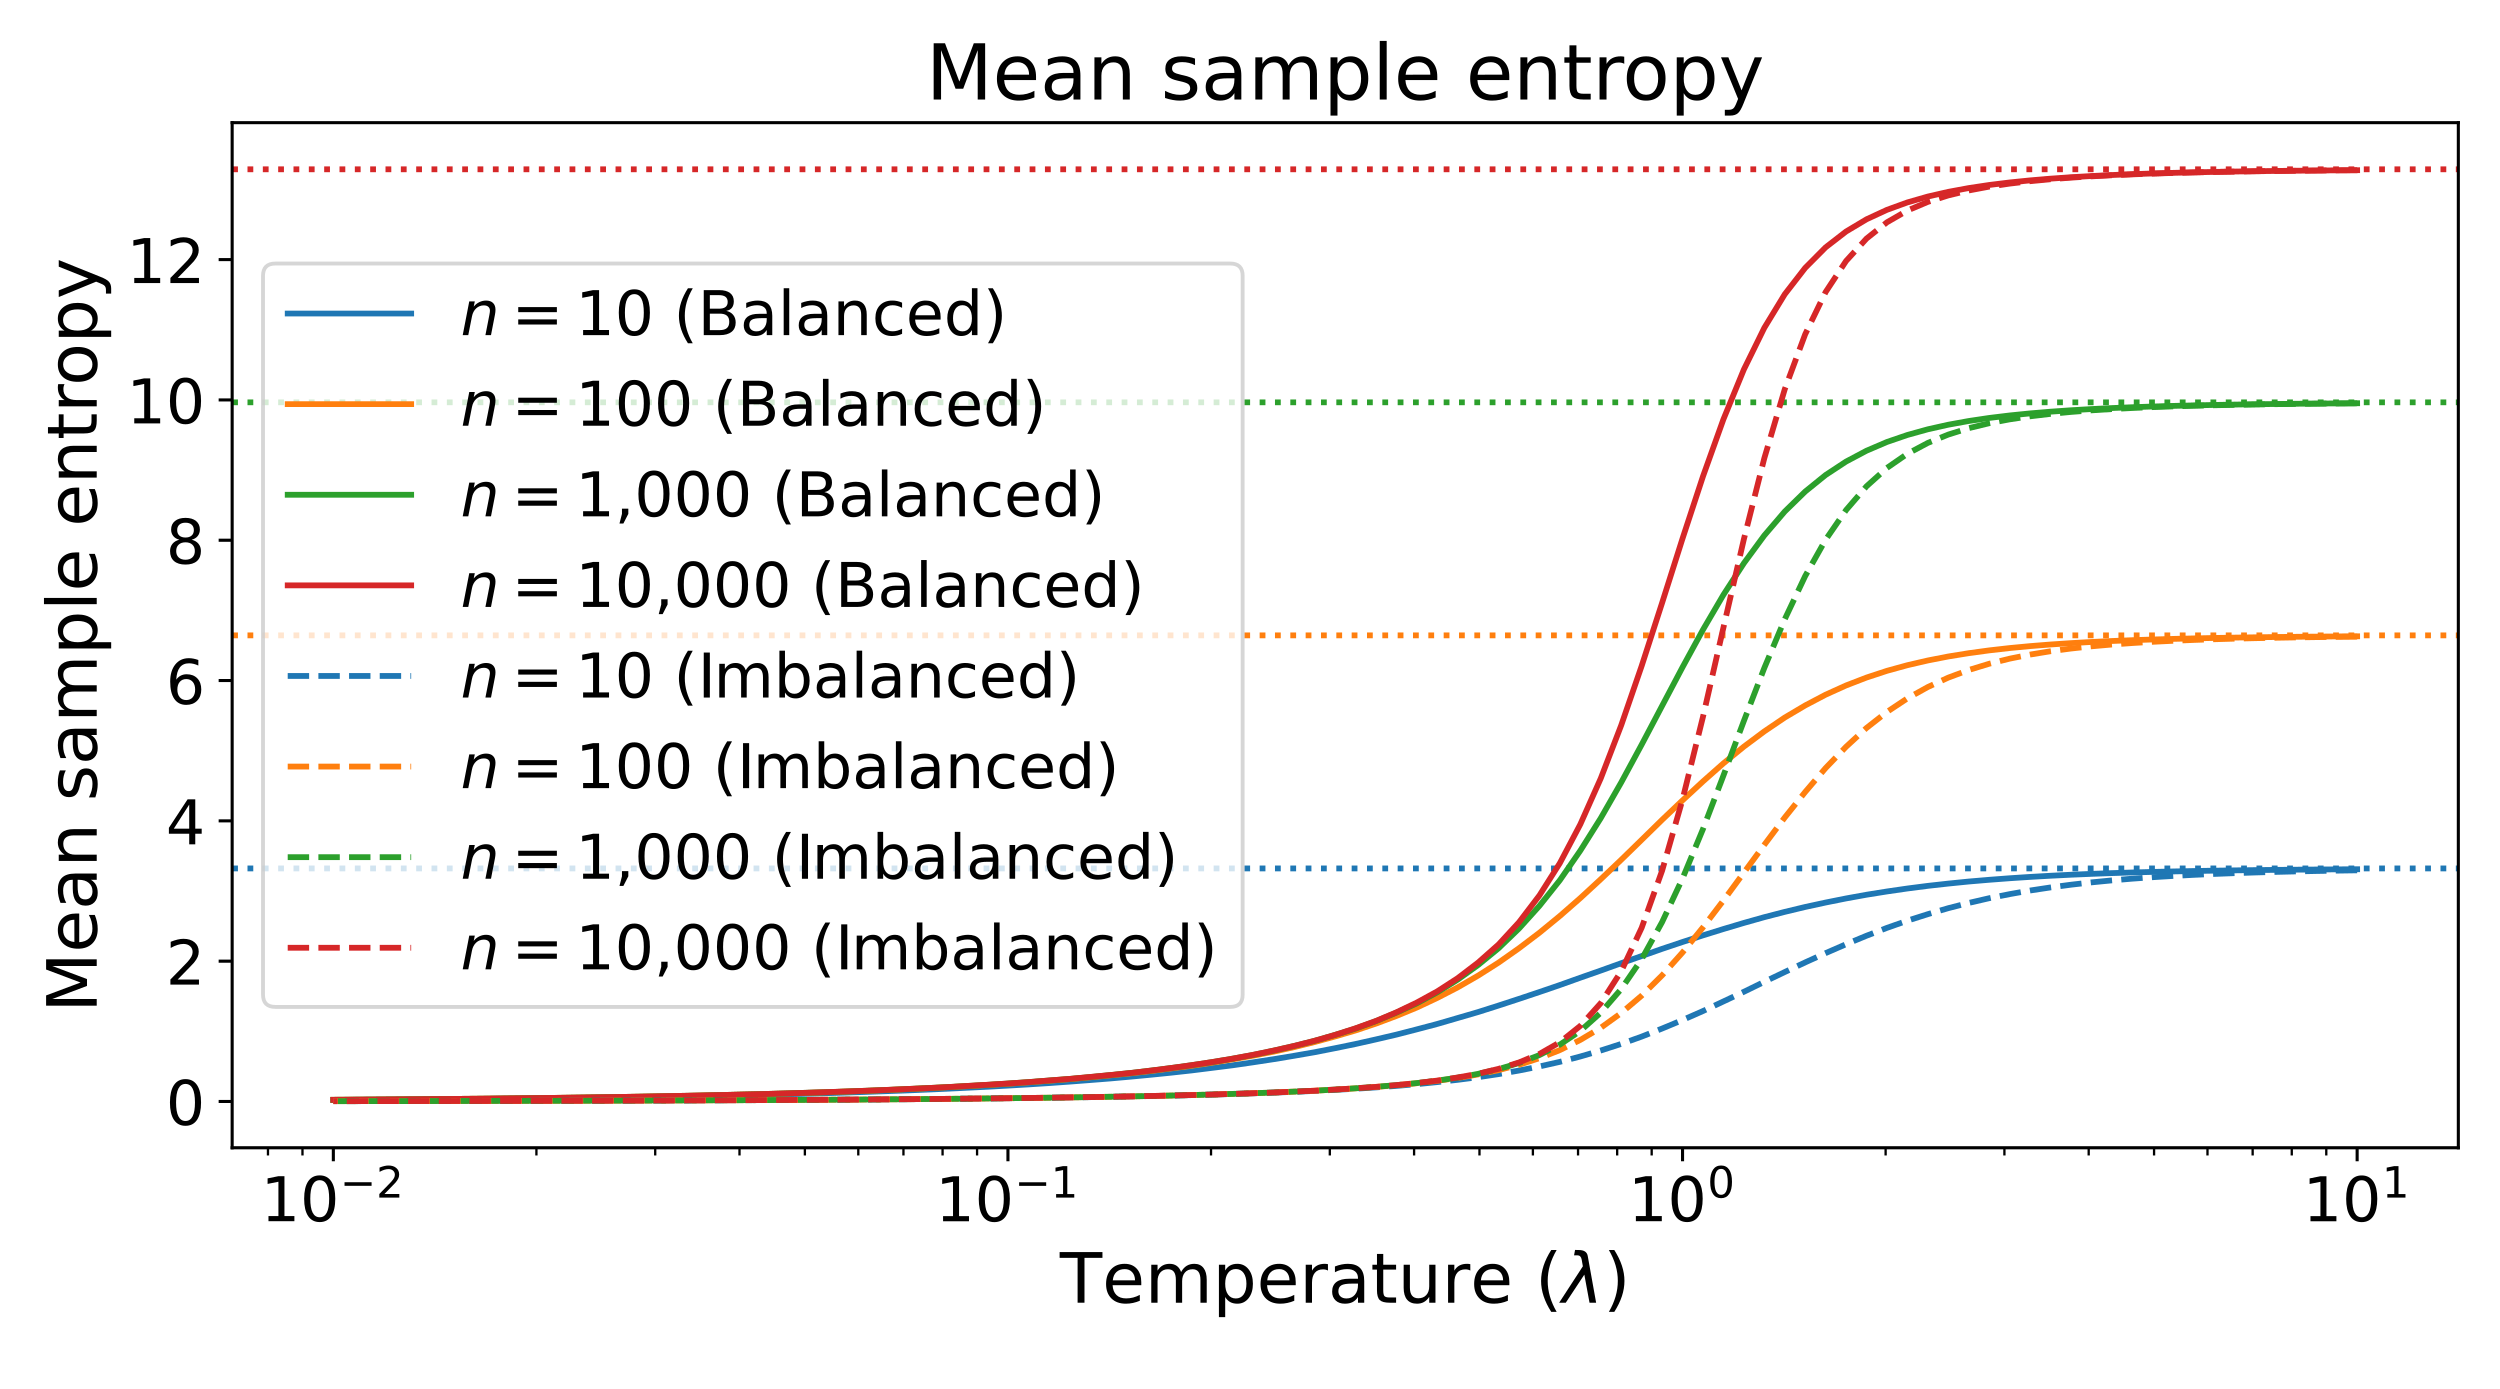 <?xml version="1.0" encoding="utf-8" standalone="no"?>
<!DOCTYPE svg PUBLIC "-//W3C//DTD SVG 1.1//EN"
  "http://www.w3.org/Graphics/SVG/1.1/DTD/svg11.dtd">
<!-- Created with matplotlib (https://matplotlib.org/) -->
<svg height="360pt" version="1.1" viewBox="0 0 648 360" width="648pt" xmlns="http://www.w3.org/2000/svg" xmlns:xlink="http://www.w3.org/1999/xlink">
 <defs>
  <style type="text/css">
*{stroke-linecap:butt;stroke-linejoin:round;}
  </style>
 </defs>
 <g id="figure_1">
  <g id="patch_1">
   <path d="M 0 360 
L 648 360 
L 648 0 
L 0 0 
z
" style="fill:#ffffff;"/>
  </g>
  <g id="axes_1">
   <g id="patch_2">
    <path d="M 60.175 297.5 
L 637.2 297.5 
L 637.2 31.8 
L 60.175 31.8 
z
" style="fill:#ffffff;"/>
   </g>
   <g id="matplotlib.axis_1">
    <g id="xtick_1">
     <g id="line2d_1">
      <defs>
       <path d="M 0 0 
L 0 3.5 
" id="m550503a28f" style="stroke:#000000;stroke-width:0.8;"/>
      </defs>
      <g>
       <use style="stroke:#000000;stroke-width:0.8;" x="86.403" xlink:href="#m550503a28f" y="297.5"/>
      </g>
     </g>
     <g id="text_1">
      <!-- $\mathdefault{10^{-2}}$ -->
      <defs>
       <path d="M 12.406 8.297 
L 28.516 8.297 
L 28.516 63.922 
L 10.984 60.406 
L 10.984 69.391 
L 28.422 72.906 
L 38.281 72.906 
L 38.281 8.297 
L 54.391 8.297 
L 54.391 0 
L 12.406 0 
z
" id="DejaVuSans-49"/>
       <path d="M 31.781 66.406 
Q 24.172 66.406 20.328 58.906 
Q 16.5 51.422 16.5 36.375 
Q 16.5 21.391 20.328 13.891 
Q 24.172 6.391 31.781 6.391 
Q 39.453 6.391 43.281 13.891 
Q 47.125 21.391 47.125 36.375 
Q 47.125 51.422 43.281 58.906 
Q 39.453 66.406 31.781 66.406 
z
M 31.781 74.219 
Q 44.047 74.219 50.516 64.516 
Q 56.984 54.828 56.984 36.375 
Q 56.984 17.969 50.516 8.266 
Q 44.047 -1.422 31.781 -1.422 
Q 19.531 -1.422 13.062 8.266 
Q 6.594 17.969 6.594 36.375 
Q 6.594 54.828 13.062 64.516 
Q 19.531 74.219 31.781 74.219 
z
" id="DejaVuSans-48"/>
       <path d="M 10.594 35.5 
L 73.188 35.5 
L 73.188 27.203 
L 10.594 27.203 
z
" id="DejaVuSans-8722"/>
       <path d="M 19.188 8.297 
L 53.609 8.297 
L 53.609 0 
L 7.328 0 
L 7.328 8.297 
Q 12.938 14.109 22.625 23.891 
Q 32.328 33.688 34.812 36.531 
Q 39.547 41.844 41.422 45.531 
Q 43.312 49.219 43.312 52.781 
Q 43.312 58.594 39.234 62.25 
Q 35.156 65.922 28.609 65.922 
Q 23.969 65.922 18.812 64.312 
Q 13.672 62.703 7.812 59.422 
L 7.812 69.391 
Q 13.766 71.781 18.938 73 
Q 24.125 74.219 28.422 74.219 
Q 39.75 74.219 46.484 68.547 
Q 53.219 62.891 53.219 53.422 
Q 53.219 48.922 51.531 44.891 
Q 49.859 40.875 45.406 35.406 
Q 44.188 33.984 37.641 27.219 
Q 31.109 20.453 19.188 8.297 
z
" id="DejaVuSans-50"/>
      </defs>
      <g transform="translate(67.603 316.658)scale(0.16 -0.16)">
       <use transform="translate(0 0.766)" xlink:href="#DejaVuSans-49"/>
       <use transform="translate(63.623 0.766)" xlink:href="#DejaVuSans-48"/>
       <use transform="translate(128.203 39.047)scale(0.7)" xlink:href="#DejaVuSans-8722"/>
       <use transform="translate(186.855 39.047)scale(0.7)" xlink:href="#DejaVuSans-50"/>
      </g>
     </g>
    </g>
    <g id="xtick_2">
     <g id="line2d_2">
      <g>
       <use style="stroke:#000000;stroke-width:0.8;" x="261.259" xlink:href="#m550503a28f" y="297.5"/>
      </g>
     </g>
     <g id="text_2">
      <!-- $\mathdefault{10^{-1}}$ -->
      <g transform="translate(242.459 316.658)scale(0.16 -0.16)">
       <use transform="translate(0 0.684)" xlink:href="#DejaVuSans-49"/>
       <use transform="translate(63.623 0.684)" xlink:href="#DejaVuSans-48"/>
       <use transform="translate(128.203 38.966)scale(0.7)" xlink:href="#DejaVuSans-8722"/>
       <use transform="translate(186.855 38.966)scale(0.7)" xlink:href="#DejaVuSans-49"/>
      </g>
     </g>
    </g>
    <g id="xtick_3">
     <g id="line2d_3">
      <g>
       <use style="stroke:#000000;stroke-width:0.8;" x="436.116" xlink:href="#m550503a28f" y="297.5"/>
      </g>
     </g>
     <g id="text_3">
      <!-- $\mathdefault{10^{0}}$ -->
      <g transform="translate(422.036 316.658)scale(0.16 -0.16)">
       <use transform="translate(0 0.766)" xlink:href="#DejaVuSans-49"/>
       <use transform="translate(63.623 0.766)" xlink:href="#DejaVuSans-48"/>
       <use transform="translate(128.203 39.047)scale(0.7)" xlink:href="#DejaVuSans-48"/>
      </g>
     </g>
    </g>
    <g id="xtick_4">
     <g id="line2d_4">
      <g>
       <use style="stroke:#000000;stroke-width:0.8;" x="610.972" xlink:href="#m550503a28f" y="297.5"/>
      </g>
     </g>
     <g id="text_4">
      <!-- $\mathdefault{10^{1}}$ -->
      <g transform="translate(596.892 316.658)scale(0.16 -0.16)">
       <use transform="translate(0 0.684)" xlink:href="#DejaVuSans-49"/>
       <use transform="translate(63.623 0.684)" xlink:href="#DejaVuSans-48"/>
       <use transform="translate(128.203 38.966)scale(0.7)" xlink:href="#DejaVuSans-49"/>
      </g>
     </g>
    </g>
    <g id="xtick_5">
     <g id="line2d_5">
      <defs>
       <path d="M 0 0 
L 0 2 
" id="m55772f4a61" style="stroke:#000000;stroke-width:0.6;"/>
      </defs>
      <g>
       <use style="stroke:#000000;stroke-width:0.6;" x="69.458" xlink:href="#m55772f4a61" y="297.5"/>
      </g>
     </g>
    </g>
    <g id="xtick_6">
     <g id="line2d_6">
      <g>
       <use style="stroke:#000000;stroke-width:0.6;" x="78.402" xlink:href="#m55772f4a61" y="297.5"/>
      </g>
     </g>
    </g>
    <g id="xtick_7">
     <g id="line2d_7">
      <g>
       <use style="stroke:#000000;stroke-width:0.6;" x="139.04" xlink:href="#m55772f4a61" y="297.5"/>
      </g>
     </g>
    </g>
    <g id="xtick_8">
     <g id="line2d_8">
      <g>
       <use style="stroke:#000000;stroke-width:0.6;" x="169.831" xlink:href="#m55772f4a61" y="297.5"/>
      </g>
     </g>
    </g>
    <g id="xtick_9">
     <g id="line2d_9">
      <g>
       <use style="stroke:#000000;stroke-width:0.6;" x="191.677" xlink:href="#m55772f4a61" y="297.5"/>
      </g>
     </g>
    </g>
    <g id="xtick_10">
     <g id="line2d_10">
      <g>
       <use style="stroke:#000000;stroke-width:0.6;" x="208.623" xlink:href="#m55772f4a61" y="297.5"/>
      </g>
     </g>
    </g>
    <g id="xtick_11">
     <g id="line2d_11">
      <g>
       <use style="stroke:#000000;stroke-width:0.6;" x="222.468" xlink:href="#m55772f4a61" y="297.5"/>
      </g>
     </g>
    </g>
    <g id="xtick_12">
     <g id="line2d_12">
      <g>
       <use style="stroke:#000000;stroke-width:0.6;" x="234.174" xlink:href="#m55772f4a61" y="297.5"/>
      </g>
     </g>
    </g>
    <g id="xtick_13">
     <g id="line2d_13">
      <g>
       <use style="stroke:#000000;stroke-width:0.6;" x="244.314" xlink:href="#m55772f4a61" y="297.5"/>
      </g>
     </g>
    </g>
    <g id="xtick_14">
     <g id="line2d_14">
      <g>
       <use style="stroke:#000000;stroke-width:0.6;" x="253.258" xlink:href="#m55772f4a61" y="297.5"/>
      </g>
     </g>
    </g>
    <g id="xtick_15">
     <g id="line2d_15">
      <g>
       <use style="stroke:#000000;stroke-width:0.6;" x="313.896" xlink:href="#m55772f4a61" y="297.5"/>
      </g>
     </g>
    </g>
    <g id="xtick_16">
     <g id="line2d_16">
      <g>
       <use style="stroke:#000000;stroke-width:0.6;" x="344.687" xlink:href="#m55772f4a61" y="297.5"/>
      </g>
     </g>
    </g>
    <g id="xtick_17">
     <g id="line2d_17">
      <g>
       <use style="stroke:#000000;stroke-width:0.6;" x="366.533" xlink:href="#m55772f4a61" y="297.5"/>
      </g>
     </g>
    </g>
    <g id="xtick_18">
     <g id="line2d_18">
      <g>
       <use style="stroke:#000000;stroke-width:0.6;" x="383.479" xlink:href="#m55772f4a61" y="297.5"/>
      </g>
     </g>
    </g>
    <g id="xtick_19">
     <g id="line2d_19">
      <g>
       <use style="stroke:#000000;stroke-width:0.6;" x="397.324" xlink:href="#m55772f4a61" y="297.5"/>
      </g>
     </g>
    </g>
    <g id="xtick_20">
     <g id="line2d_20">
      <g>
       <use style="stroke:#000000;stroke-width:0.6;" x="409.03" xlink:href="#m55772f4a61" y="297.5"/>
      </g>
     </g>
    </g>
    <g id="xtick_21">
     <g id="line2d_21">
      <g>
       <use style="stroke:#000000;stroke-width:0.6;" x="419.17" xlink:href="#m55772f4a61" y="297.5"/>
      </g>
     </g>
    </g>
    <g id="xtick_22">
     <g id="line2d_22">
      <g>
       <use style="stroke:#000000;stroke-width:0.6;" x="428.115" xlink:href="#m55772f4a61" y="297.5"/>
      </g>
     </g>
    </g>
    <g id="xtick_23">
     <g id="line2d_23">
      <g>
       <use style="stroke:#000000;stroke-width:0.6;" x="488.752" xlink:href="#m55772f4a61" y="297.5"/>
      </g>
     </g>
    </g>
    <g id="xtick_24">
     <g id="line2d_24">
      <g>
       <use style="stroke:#000000;stroke-width:0.6;" x="519.543" xlink:href="#m55772f4a61" y="297.5"/>
      </g>
     </g>
    </g>
    <g id="xtick_25">
     <g id="line2d_25">
      <g>
       <use style="stroke:#000000;stroke-width:0.6;" x="541.389" xlink:href="#m55772f4a61" y="297.5"/>
      </g>
     </g>
    </g>
    <g id="xtick_26">
     <g id="line2d_26">
      <g>
       <use style="stroke:#000000;stroke-width:0.6;" x="558.335" xlink:href="#m55772f4a61" y="297.5"/>
      </g>
     </g>
    </g>
    <g id="xtick_27">
     <g id="line2d_27">
      <g>
       <use style="stroke:#000000;stroke-width:0.6;" x="572.18" xlink:href="#m55772f4a61" y="297.5"/>
      </g>
     </g>
    </g>
    <g id="xtick_28">
     <g id="line2d_28">
      <g>
       <use style="stroke:#000000;stroke-width:0.6;" x="583.886" xlink:href="#m55772f4a61" y="297.5"/>
      </g>
     </g>
    </g>
    <g id="xtick_29">
     <g id="line2d_29">
      <g>
       <use style="stroke:#000000;stroke-width:0.6;" x="594.026" xlink:href="#m55772f4a61" y="297.5"/>
      </g>
     </g>
    </g>
    <g id="xtick_30">
     <g id="line2d_30">
      <g>
       <use style="stroke:#000000;stroke-width:0.6;" x="602.971" xlink:href="#m55772f4a61" y="297.5"/>
      </g>
     </g>
    </g>
    <g id="text_5">
     <!-- Temperature ($\lambda$) -->
     <defs>
      <path d="M -0.297 72.906 
L 61.375 72.906 
L 61.375 64.594 
L 35.5 64.594 
L 35.5 0 
L 25.594 0 
L 25.594 64.594 
L -0.297 64.594 
z
" id="DejaVuSans-84"/>
      <path d="M 56.203 29.594 
L 56.203 25.203 
L 14.891 25.203 
Q 15.484 15.922 20.484 11.062 
Q 25.484 6.203 34.422 6.203 
Q 39.594 6.203 44.453 7.469 
Q 49.312 8.734 54.109 11.281 
L 54.109 2.781 
Q 49.266 0.734 44.188 -0.344 
Q 39.109 -1.422 33.891 -1.422 
Q 20.797 -1.422 13.156 6.188 
Q 5.516 13.812 5.516 26.812 
Q 5.516 40.234 12.766 48.109 
Q 20.016 56 32.328 56 
Q 43.359 56 49.781 48.891 
Q 56.203 41.797 56.203 29.594 
z
M 47.219 32.234 
Q 47.125 39.594 43.094 43.984 
Q 39.062 48.391 32.422 48.391 
Q 24.906 48.391 20.391 44.141 
Q 15.875 39.891 15.188 32.172 
z
" id="DejaVuSans-101"/>
      <path d="M 52 44.188 
Q 55.375 50.25 60.062 53.125 
Q 64.75 56 71.094 56 
Q 79.641 56 84.281 50.016 
Q 88.922 44.047 88.922 33.016 
L 88.922 0 
L 79.891 0 
L 79.891 32.719 
Q 79.891 40.578 77.094 44.375 
Q 74.312 48.188 68.609 48.188 
Q 61.625 48.188 57.562 43.547 
Q 53.516 38.922 53.516 30.906 
L 53.516 0 
L 44.484 0 
L 44.484 32.719 
Q 44.484 40.625 41.703 44.406 
Q 38.922 48.188 33.109 48.188 
Q 26.219 48.188 22.156 43.531 
Q 18.109 38.875 18.109 30.906 
L 18.109 0 
L 9.078 0 
L 9.078 54.688 
L 18.109 54.688 
L 18.109 46.188 
Q 21.188 51.219 25.484 53.609 
Q 29.781 56 35.688 56 
Q 41.656 56 45.828 52.969 
Q 50 49.953 52 44.188 
z
" id="DejaVuSans-109"/>
      <path d="M 18.109 8.203 
L 18.109 -20.797 
L 9.078 -20.797 
L 9.078 54.688 
L 18.109 54.688 
L 18.109 46.391 
Q 20.953 51.266 25.266 53.625 
Q 29.594 56 35.594 56 
Q 45.562 56 51.781 48.094 
Q 58.016 40.188 58.016 27.297 
Q 58.016 14.406 51.781 6.484 
Q 45.562 -1.422 35.594 -1.422 
Q 29.594 -1.422 25.266 0.953 
Q 20.953 3.328 18.109 8.203 
z
M 48.688 27.297 
Q 48.688 37.203 44.609 42.844 
Q 40.531 48.484 33.406 48.484 
Q 26.266 48.484 22.188 42.844 
Q 18.109 37.203 18.109 27.297 
Q 18.109 17.391 22.188 11.75 
Q 26.266 6.109 33.406 6.109 
Q 40.531 6.109 44.609 11.75 
Q 48.688 17.391 48.688 27.297 
z
" id="DejaVuSans-112"/>
      <path d="M 41.109 46.297 
Q 39.594 47.172 37.812 47.578 
Q 36.031 48 33.891 48 
Q 26.266 48 22.188 43.047 
Q 18.109 38.094 18.109 28.812 
L 18.109 0 
L 9.078 0 
L 9.078 54.688 
L 18.109 54.688 
L 18.109 46.188 
Q 20.953 51.172 25.484 53.578 
Q 30.031 56 36.531 56 
Q 37.453 56 38.578 55.875 
Q 39.703 55.766 41.062 55.516 
z
" id="DejaVuSans-114"/>
      <path d="M 34.281 27.484 
Q 23.391 27.484 19.188 25 
Q 14.984 22.516 14.984 16.5 
Q 14.984 11.719 18.141 8.906 
Q 21.297 6.109 26.703 6.109 
Q 34.188 6.109 38.703 11.406 
Q 43.219 16.703 43.219 25.484 
L 43.219 27.484 
z
M 52.203 31.203 
L 52.203 0 
L 43.219 0 
L 43.219 8.297 
Q 40.141 3.328 35.547 0.953 
Q 30.953 -1.422 24.312 -1.422 
Q 15.922 -1.422 10.953 3.297 
Q 6 8.016 6 15.922 
Q 6 25.141 12.172 29.828 
Q 18.359 34.516 30.609 34.516 
L 43.219 34.516 
L 43.219 35.406 
Q 43.219 41.609 39.141 45 
Q 35.062 48.391 27.688 48.391 
Q 23 48.391 18.547 47.266 
Q 14.109 46.141 10.016 43.891 
L 10.016 52.203 
Q 14.938 54.109 19.578 55.047 
Q 24.219 56 28.609 56 
Q 40.484 56 46.344 49.844 
Q 52.203 43.703 52.203 31.203 
z
" id="DejaVuSans-97"/>
      <path d="M 18.312 70.219 
L 18.312 54.688 
L 36.812 54.688 
L 36.812 47.703 
L 18.312 47.703 
L 18.312 18.016 
Q 18.312 11.328 20.141 9.422 
Q 21.969 7.516 27.594 7.516 
L 36.812 7.516 
L 36.812 0 
L 27.594 0 
Q 17.188 0 13.234 3.875 
Q 9.281 7.766 9.281 18.016 
L 9.281 47.703 
L 2.688 47.703 
L 2.688 54.688 
L 9.281 54.688 
L 9.281 70.219 
z
" id="DejaVuSans-116"/>
      <path d="M 8.5 21.578 
L 8.5 54.688 
L 17.484 54.688 
L 17.484 21.922 
Q 17.484 14.156 20.5 10.266 
Q 23.531 6.391 29.594 6.391 
Q 36.859 6.391 41.078 11.031 
Q 45.312 15.672 45.312 23.688 
L 45.312 54.688 
L 54.297 54.688 
L 54.297 0 
L 45.312 0 
L 45.312 8.406 
Q 42.047 3.422 37.719 1 
Q 33.406 -1.422 27.688 -1.422 
Q 18.266 -1.422 13.375 4.438 
Q 8.5 10.297 8.5 21.578 
z
M 31.109 56 
z
" id="DejaVuSans-117"/>
      <path id="DejaVuSans-32"/>
      <path d="M 31 75.875 
Q 24.469 64.656 21.281 53.656 
Q 18.109 42.672 18.109 31.391 
Q 18.109 20.125 21.312 9.062 
Q 24.516 -2 31 -13.188 
L 23.188 -13.188 
Q 15.875 -1.703 12.234 9.375 
Q 8.594 20.453 8.594 31.391 
Q 8.594 42.281 12.203 53.312 
Q 15.828 64.359 23.188 75.875 
z
" id="DejaVuSans-40"/>
      <path d="M 36.719 67.438 
L 48.828 0 
L 39.312 0 
L 31.844 40.438 
L 5.125 0 
L -4.391 0 
L 29.734 52.438 
L 28.031 62.109 
Q 26.953 68.266 21.734 68.266 
L 17.047 68.266 
L 18.5 75.984 
L 24.219 75.875 
Q 35.203 75.734 36.719 67.438 
z
" id="DejaVuSans-Oblique-955"/>
      <path d="M 8.016 75.875 
L 15.828 75.875 
Q 23.141 64.359 26.781 53.312 
Q 30.422 42.281 30.422 31.391 
Q 30.422 20.453 26.781 9.375 
Q 23.141 -1.703 15.828 -13.188 
L 8.016 -13.188 
Q 14.5 -2 17.703 9.062 
Q 20.906 20.125 20.906 31.391 
Q 20.906 42.672 17.703 53.656 
Q 14.5 64.656 8.016 75.875 
z
" id="DejaVuSans-41"/>
     </defs>
     <g transform="translate(274.707 337.665)scale(0.18 -0.18)">
      <use transform="translate(0 0.016)" xlink:href="#DejaVuSans-84"/>
      <use transform="translate(61.084 0.016)" xlink:href="#DejaVuSans-101"/>
      <use transform="translate(122.607 0.016)" xlink:href="#DejaVuSans-109"/>
      <use transform="translate(220.02 0.016)" xlink:href="#DejaVuSans-112"/>
      <use transform="translate(283.496 0.016)" xlink:href="#DejaVuSans-101"/>
      <use transform="translate(345.02 0.016)" xlink:href="#DejaVuSans-114"/>
      <use transform="translate(386.133 0.016)" xlink:href="#DejaVuSans-97"/>
      <use transform="translate(447.412 0.016)" xlink:href="#DejaVuSans-116"/>
      <use transform="translate(486.621 0.016)" xlink:href="#DejaVuSans-117"/>
      <use transform="translate(550 0.016)" xlink:href="#DejaVuSans-114"/>
      <use transform="translate(591.113 0.016)" xlink:href="#DejaVuSans-101"/>
      <use transform="translate(652.637 0.016)" xlink:href="#DejaVuSans-32"/>
      <use transform="translate(684.424 0.016)" xlink:href="#DejaVuSans-40"/>
      <use transform="translate(723.438 0.016)" xlink:href="#DejaVuSans-Oblique-955"/>
      <use transform="translate(782.617 0.016)" xlink:href="#DejaVuSans-41"/>
     </g>
    </g>
   </g>
   <g id="matplotlib.axis_2">
    <g id="ytick_1">
     <g id="line2d_31">
      <defs>
       <path d="M 0 0 
L -3.5 0 
" id="m19859554d1" style="stroke:#000000;stroke-width:0.8;"/>
      </defs>
      <g>
       <use style="stroke:#000000;stroke-width:0.8;" x="60.175" xlink:href="#m19859554d1" y="285.504"/>
      </g>
     </g>
     <g id="text_6">
      <!-- 0 -->
      <g transform="translate(42.995 291.582)scale(0.16 -0.16)">
       <use xlink:href="#DejaVuSans-48"/>
      </g>
     </g>
    </g>
    <g id="ytick_2">
     <g id="line2d_32">
      <g>
       <use style="stroke:#000000;stroke-width:0.8;" x="60.175" xlink:href="#m19859554d1" y="249.135"/>
      </g>
     </g>
     <g id="text_7">
      <!-- 2 -->
      <g transform="translate(42.995 255.214)scale(0.16 -0.16)">
       <use xlink:href="#DejaVuSans-50"/>
      </g>
     </g>
    </g>
    <g id="ytick_3">
     <g id="line2d_33">
      <g>
       <use style="stroke:#000000;stroke-width:0.8;" x="60.175" xlink:href="#m19859554d1" y="212.767"/>
      </g>
     </g>
     <g id="text_8">
      <!-- 4 -->
      <defs>
       <path d="M 37.797 64.312 
L 12.891 25.391 
L 37.797 25.391 
z
M 35.203 72.906 
L 47.609 72.906 
L 47.609 25.391 
L 58.016 25.391 
L 58.016 17.188 
L 47.609 17.188 
L 47.609 0 
L 37.797 0 
L 37.797 17.188 
L 4.891 17.188 
L 4.891 26.703 
z
" id="DejaVuSans-52"/>
      </defs>
      <g transform="translate(42.995 218.846)scale(0.16 -0.16)">
       <use xlink:href="#DejaVuSans-52"/>
      </g>
     </g>
    </g>
    <g id="ytick_4">
     <g id="line2d_34">
      <g>
       <use style="stroke:#000000;stroke-width:0.8;" x="60.175" xlink:href="#m19859554d1" y="176.398"/>
      </g>
     </g>
     <g id="text_9">
      <!-- 6 -->
      <defs>
       <path d="M 33.016 40.375 
Q 26.375 40.375 22.484 35.828 
Q 18.609 31.297 18.609 23.391 
Q 18.609 15.531 22.484 10.953 
Q 26.375 6.391 33.016 6.391 
Q 39.656 6.391 43.531 10.953 
Q 47.406 15.531 47.406 23.391 
Q 47.406 31.297 43.531 35.828 
Q 39.656 40.375 33.016 40.375 
z
M 52.594 71.297 
L 52.594 62.312 
Q 48.875 64.062 45.094 64.984 
Q 41.312 65.922 37.594 65.922 
Q 27.828 65.922 22.672 59.328 
Q 17.531 52.734 16.797 39.406 
Q 19.672 43.656 24.016 45.922 
Q 28.375 48.188 33.594 48.188 
Q 44.578 48.188 50.953 41.516 
Q 57.328 34.859 57.328 23.391 
Q 57.328 12.156 50.688 5.359 
Q 44.047 -1.422 33.016 -1.422 
Q 20.359 -1.422 13.672 8.266 
Q 6.984 17.969 6.984 36.375 
Q 6.984 53.656 15.188 63.938 
Q 23.391 74.219 37.203 74.219 
Q 40.922 74.219 44.703 73.484 
Q 48.484 72.75 52.594 71.297 
z
" id="DejaVuSans-54"/>
      </defs>
      <g transform="translate(42.995 182.477)scale(0.16 -0.16)">
       <use xlink:href="#DejaVuSans-54"/>
      </g>
     </g>
    </g>
    <g id="ytick_5">
     <g id="line2d_35">
      <g>
       <use style="stroke:#000000;stroke-width:0.8;" x="60.175" xlink:href="#m19859554d1" y="140.03"/>
      </g>
     </g>
     <g id="text_10">
      <!-- 8 -->
      <defs>
       <path d="M 31.781 34.625 
Q 24.75 34.625 20.719 30.859 
Q 16.703 27.094 16.703 20.516 
Q 16.703 13.922 20.719 10.156 
Q 24.75 6.391 31.781 6.391 
Q 38.812 6.391 42.859 10.172 
Q 46.922 13.969 46.922 20.516 
Q 46.922 27.094 42.891 30.859 
Q 38.875 34.625 31.781 34.625 
z
M 21.922 38.812 
Q 15.578 40.375 12.031 44.719 
Q 8.5 49.078 8.5 55.328 
Q 8.5 64.062 14.719 69.141 
Q 20.953 74.219 31.781 74.219 
Q 42.672 74.219 48.875 69.141 
Q 55.078 64.062 55.078 55.328 
Q 55.078 49.078 51.531 44.719 
Q 48 40.375 41.703 38.812 
Q 48.828 37.156 52.797 32.312 
Q 56.781 27.484 56.781 20.516 
Q 56.781 9.906 50.312 4.234 
Q 43.844 -1.422 31.781 -1.422 
Q 19.734 -1.422 13.25 4.234 
Q 6.781 9.906 6.781 20.516 
Q 6.781 27.484 10.781 32.312 
Q 14.797 37.156 21.922 38.812 
z
M 18.312 54.391 
Q 18.312 48.734 21.844 45.562 
Q 25.391 42.391 31.781 42.391 
Q 38.141 42.391 41.719 45.562 
Q 45.312 48.734 45.312 54.391 
Q 45.312 60.062 41.719 63.234 
Q 38.141 66.406 31.781 66.406 
Q 25.391 66.406 21.844 63.234 
Q 18.312 60.062 18.312 54.391 
z
" id="DejaVuSans-56"/>
      </defs>
      <g transform="translate(42.995 146.109)scale(0.16 -0.16)">
       <use xlink:href="#DejaVuSans-56"/>
      </g>
     </g>
    </g>
    <g id="ytick_6">
     <g id="line2d_36">
      <g>
       <use style="stroke:#000000;stroke-width:0.8;" x="60.175" xlink:href="#m19859554d1" y="103.662"/>
      </g>
     </g>
     <g id="text_11">
      <!-- 10 -->
      <g transform="translate(32.815 109.74)scale(0.16 -0.16)">
       <use xlink:href="#DejaVuSans-49"/>
       <use x="63.623" xlink:href="#DejaVuSans-48"/>
      </g>
     </g>
    </g>
    <g id="ytick_7">
     <g id="line2d_37">
      <g>
       <use style="stroke:#000000;stroke-width:0.8;" x="60.175" xlink:href="#m19859554d1" y="67.293"/>
      </g>
     </g>
     <g id="text_12">
      <!-- 12 -->
      <g transform="translate(32.815 73.372)scale(0.16 -0.16)">
       <use xlink:href="#DejaVuSans-49"/>
       <use x="63.623" xlink:href="#DejaVuSans-50"/>
      </g>
     </g>
    </g>
    <g id="text_13">
     <!-- Mean sample entropy -->
     <defs>
      <path d="M 9.812 72.906 
L 24.516 72.906 
L 43.109 23.297 
L 61.812 72.906 
L 76.516 72.906 
L 76.516 0 
L 66.891 0 
L 66.891 64.016 
L 48.094 14.016 
L 38.188 14.016 
L 19.391 64.016 
L 19.391 0 
L 9.812 0 
z
" id="DejaVuSans-77"/>
      <path d="M 54.891 33.016 
L 54.891 0 
L 45.906 0 
L 45.906 32.719 
Q 45.906 40.484 42.875 44.328 
Q 39.844 48.188 33.797 48.188 
Q 26.516 48.188 22.312 43.547 
Q 18.109 38.922 18.109 30.906 
L 18.109 0 
L 9.078 0 
L 9.078 54.688 
L 18.109 54.688 
L 18.109 46.188 
Q 21.344 51.125 25.703 53.562 
Q 30.078 56 35.797 56 
Q 45.219 56 50.047 50.172 
Q 54.891 44.344 54.891 33.016 
z
" id="DejaVuSans-110"/>
      <path d="M 44.281 53.078 
L 44.281 44.578 
Q 40.484 46.531 36.375 47.5 
Q 32.281 48.484 27.875 48.484 
Q 21.188 48.484 17.844 46.438 
Q 14.5 44.391 14.5 40.281 
Q 14.5 37.156 16.891 35.375 
Q 19.281 33.594 26.516 31.984 
L 29.594 31.297 
Q 39.156 29.25 43.188 25.516 
Q 47.219 21.781 47.219 15.094 
Q 47.219 7.469 41.188 3.016 
Q 35.156 -1.422 24.609 -1.422 
Q 20.219 -1.422 15.453 -0.562 
Q 10.688 0.297 5.422 2 
L 5.422 11.281 
Q 10.406 8.688 15.234 7.391 
Q 20.062 6.109 24.812 6.109 
Q 31.156 6.109 34.562 8.281 
Q 37.984 10.453 37.984 14.406 
Q 37.984 18.062 35.516 20.016 
Q 33.062 21.969 24.703 23.781 
L 21.578 24.516 
Q 13.234 26.266 9.516 29.906 
Q 5.812 33.547 5.812 39.891 
Q 5.812 47.609 11.281 51.797 
Q 16.75 56 26.812 56 
Q 31.781 56 36.172 55.266 
Q 40.578 54.547 44.281 53.078 
z
" id="DejaVuSans-115"/>
      <path d="M 9.422 75.984 
L 18.406 75.984 
L 18.406 0 
L 9.422 0 
z
" id="DejaVuSans-108"/>
      <path d="M 30.609 48.391 
Q 23.391 48.391 19.188 42.75 
Q 14.984 37.109 14.984 27.297 
Q 14.984 17.484 19.156 11.844 
Q 23.344 6.203 30.609 6.203 
Q 37.797 6.203 41.984 11.859 
Q 46.188 17.531 46.188 27.297 
Q 46.188 37.016 41.984 42.703 
Q 37.797 48.391 30.609 48.391 
z
M 30.609 56 
Q 42.328 56 49.016 48.375 
Q 55.719 40.766 55.719 27.297 
Q 55.719 13.875 49.016 6.219 
Q 42.328 -1.422 30.609 -1.422 
Q 18.844 -1.422 12.172 6.219 
Q 5.516 13.875 5.516 27.297 
Q 5.516 40.766 12.172 48.375 
Q 18.844 56 30.609 56 
z
" id="DejaVuSans-111"/>
      <path d="M 32.172 -5.078 
Q 28.375 -14.844 24.75 -17.812 
Q 21.141 -20.797 15.094 -20.797 
L 7.906 -20.797 
L 7.906 -13.281 
L 13.188 -13.281 
Q 16.891 -13.281 18.938 -11.516 
Q 21 -9.766 23.484 -3.219 
L 25.094 0.875 
L 2.984 54.688 
L 12.5 54.688 
L 29.594 11.922 
L 46.688 54.688 
L 56.203 54.688 
z
" id="DejaVuSans-121"/>
     </defs>
     <g transform="translate(25.072 262.429)rotate(-90)scale(0.18 -0.18)">
      <use xlink:href="#DejaVuSans-77"/>
      <use x="86.279" xlink:href="#DejaVuSans-101"/>
      <use x="147.803" xlink:href="#DejaVuSans-97"/>
      <use x="209.082" xlink:href="#DejaVuSans-110"/>
      <use x="272.461" xlink:href="#DejaVuSans-32"/>
      <use x="304.248" xlink:href="#DejaVuSans-115"/>
      <use x="356.348" xlink:href="#DejaVuSans-97"/>
      <use x="417.627" xlink:href="#DejaVuSans-109"/>
      <use x="515.039" xlink:href="#DejaVuSans-112"/>
      <use x="578.516" xlink:href="#DejaVuSans-108"/>
      <use x="606.299" xlink:href="#DejaVuSans-101"/>
      <use x="667.822" xlink:href="#DejaVuSans-32"/>
      <use x="699.609" xlink:href="#DejaVuSans-101"/>
      <use x="761.133" xlink:href="#DejaVuSans-110"/>
      <use x="824.512" xlink:href="#DejaVuSans-116"/>
      <use x="863.721" xlink:href="#DejaVuSans-114"/>
      <use x="902.584" xlink:href="#DejaVuSans-111"/>
      <use x="963.766" xlink:href="#DejaVuSans-112"/>
      <use x="1027.242" xlink:href="#DejaVuSans-121"/>
     </g>
    </g>
   </g>
   <g id="line2d_38">
    <path clip-path="url(#pbc65cc3c0e)" d="M 610.972 225.306 
L 605.673 225.339 
L 600.374 225.377 
L 595.076 225.421 
L 589.777 225.472 
L 584.478 225.531 
L 579.18 225.599 
L 573.881 225.678 
L 568.582 225.769 
L 563.284 225.879 
L 557.985 226 
L 552.686 226.145 
L 547.388 226.31 
L 542.089 226.506 
L 536.79 226.73 
L 531.492 226.993 
L 526.193 227.295 
L 520.894 227.642 
L 515.596 228.043 
L 510.297 228.492 
L 504.998 229.024 
L 499.7 229.615 
L 494.401 230.299 
L 489.102 231.068 
L 483.804 231.915 
L 478.505 232.876 
L 473.206 233.936 
L 467.908 235.086 
L 462.609 236.358 
L 457.31 237.73 
L 452.012 239.221 
L 446.713 240.801 
L 441.414 242.446 
L 436.116 244.164 
L 430.817 245.941 
L 425.518 247.806 
L 420.22 249.659 
L 414.921 251.566 
L 409.622 253.423 
L 404.324 255.315 
L 399.025 257.131 
L 393.726 258.904 
L 388.428 260.637 
L 383.129 262.324 
L 377.83 263.869 
L 372.532 265.41 
L 367.233 266.812 
L 361.934 268.178 
L 356.636 269.417 
L 351.337 270.609 
L 346.038 271.697 
L 340.74 272.739 
L 335.441 273.658 
L 330.142 274.54 
L 324.843 275.347 
L 319.545 276.115 
L 314.246 276.782 
L 308.947 277.446 
L 303.649 278.031 
L 298.35 278.569 
L 293.051 279.071 
L 287.753 279.542 
L 282.454 279.96 
L 277.155 280.364 
L 271.857 280.74 
L 266.558 281.082 
L 261.259 281.39 
L 255.961 281.685 
L 250.662 281.944 
L 245.363 282.205 
L 240.065 282.435 
L 234.766 282.651 
L 229.467 282.842 
L 224.169 283.03 
L 218.87 283.203 
L 213.571 283.37 
L 208.273 283.523 
L 202.974 283.648 
L 197.675 283.782 
L 192.377 283.891 
L 187.078 284.009 
L 181.779 284.108 
L 176.481 284.207 
L 171.182 284.295 
L 165.883 284.374 
L 160.585 284.462 
L 155.286 284.524 
L 149.987 284.593 
L 144.689 284.662 
L 139.39 284.715 
L 134.091 284.767 
L 128.793 284.816 
L 123.494 284.865 
L 118.195 284.913 
L 112.897 284.951 
L 107.598 284.986 
L 102.299 285.018 
L 97.001 285.052 
L 91.702 285.08 
L 86.403 285.11 
" style="fill:none;stroke:#1f77b4;stroke-linecap:square;stroke-width:1.5;"/>
   </g>
   <g id="line2d_39">
    <path clip-path="url(#pbc65cc3c0e)" d="M 60.175 225.097 
L 637.2 225.097 
" style="fill:none;stroke:#1f77b4;stroke-dasharray:1.5,2.475;stroke-dashoffset:0;stroke-width:1.5;"/>
   </g>
   <g id="line2d_40">
    <path clip-path="url(#pbc65cc3c0e)" d="M 610.972 164.926 
L 605.673 164.964 
L 600.374 165.007 
L 595.076 165.058 
L 589.777 165.117 
L 584.478 165.187 
L 579.18 165.267 
L 573.881 165.362 
L 568.582 165.473 
L 563.284 165.602 
L 557.985 165.756 
L 552.686 165.936 
L 547.388 166.149 
L 542.089 166.4 
L 536.79 166.699 
L 531.492 167.053 
L 526.193 167.474 
L 520.894 167.977 
L 515.596 168.58 
L 510.297 169.303 
L 504.998 170.16 
L 499.7 171.194 
L 494.401 172.419 
L 489.102 173.877 
L 483.804 175.622 
L 478.505 177.665 
L 473.206 180.062 
L 467.908 182.848 
L 462.609 185.987 
L 457.31 189.575 
L 452.012 193.527 
L 446.713 197.857 
L 441.414 202.544 
L 436.116 207.447 
L 430.817 212.494 
L 425.518 217.684 
L 420.22 222.851 
L 414.921 227.889 
L 409.622 232.78 
L 404.324 237.414 
L 399.025 241.761 
L 393.726 245.779 
L 388.428 249.507 
L 383.129 252.876 
L 377.83 255.932 
L 372.532 258.667 
L 367.233 261.156 
L 361.934 263.342 
L 356.636 265.326 
L 351.337 267.102 
L 346.038 268.654 
L 340.74 270.098 
L 335.441 271.417 
L 330.142 272.588 
L 324.843 273.632 
L 319.545 274.564 
L 314.246 275.446 
L 308.947 276.244 
L 303.649 276.925 
L 298.35 277.606 
L 293.051 278.208 
L 287.753 278.737 
L 282.454 279.251 
L 277.155 279.722 
L 271.857 280.139 
L 266.558 280.537 
L 261.259 280.91 
L 255.961 281.231 
L 250.662 281.542 
L 245.363 281.813 
L 240.065 282.087 
L 234.766 282.321 
L 229.467 282.556 
L 224.169 282.772 
L 218.87 282.949 
L 213.571 283.132 
L 208.273 283.298 
L 202.974 283.45 
L 197.675 283.598 
L 192.377 283.72 
L 187.078 283.848 
L 181.779 283.965 
L 176.481 284.077 
L 171.182 284.171 
L 165.883 284.262 
L 160.585 284.347 
L 155.286 284.426 
L 149.987 284.498 
L 144.689 284.567 
L 139.39 284.633 
L 134.091 284.694 
L 128.793 284.749 
L 123.494 284.797 
L 118.195 284.843 
L 112.897 284.892 
L 107.598 284.934 
L 102.299 284.975 
L 97.001 285.013 
L 91.702 285.042 
L 86.403 285.072 
" style="fill:none;stroke:#ff7f0e;stroke-linecap:square;stroke-width:1.5;"/>
   </g>
   <g id="line2d_41">
    <path clip-path="url(#pbc65cc3c0e)" d="M 60.175 164.69 
L 637.2 164.69 
" style="fill:none;stroke:#ff7f0e;stroke-dasharray:1.5,2.475;stroke-dashoffset:0;stroke-width:1.5;"/>
   </g>
   <g id="line2d_42">
    <path clip-path="url(#pbc65cc3c0e)" d="M 610.972 104.523 
L 605.673 104.561 
L 600.374 104.605 
L 595.076 104.656 
L 589.777 104.716 
L 584.478 104.787 
L 579.18 104.869 
L 573.881 104.965 
L 568.582 105.078 
L 563.284 105.211 
L 557.985 105.367 
L 552.686 105.552 
L 547.388 105.771 
L 542.089 106.03 
L 536.79 106.339 
L 531.492 106.71 
L 526.193 107.153 
L 520.894 107.687 
L 515.596 108.334 
L 510.297 109.125 
L 504.998 110.086 
L 499.7 111.272 
L 494.401 112.743 
L 489.102 114.558 
L 483.804 116.824 
L 478.505 119.635 
L 473.206 123.118 
L 467.908 127.41 
L 462.609 132.586 
L 457.31 138.783 
L 452.012 145.988 
L 446.713 154.171 
L 441.414 163.22 
L 436.116 172.93 
L 430.817 182.958 
L 425.518 193.009 
L 420.22 202.804 
L 414.921 212.052 
L 409.622 220.477 
L 404.324 228.14 
L 399.025 234.795 
L 393.726 240.682 
L 388.428 245.795 
L 383.129 250.135 
L 377.83 253.926 
L 372.532 257.209 
L 367.233 260.064 
L 361.934 262.486 
L 356.636 264.678 
L 351.337 266.608 
L 346.038 268.252 
L 340.74 269.783 
L 335.441 271.113 
L 330.142 272.321 
L 324.843 273.431 
L 319.545 274.396 
L 314.246 275.291 
L 308.947 276.086 
L 303.649 276.819 
L 298.35 277.493 
L 293.051 278.109 
L 287.753 278.659 
L 282.454 279.185 
L 277.155 279.668 
L 271.857 280.071 
L 266.558 280.485 
L 261.259 280.85 
L 255.961 281.188 
L 250.662 281.488 
L 245.363 281.792 
L 240.065 282.046 
L 234.766 282.297 
L 229.467 282.528 
L 224.169 282.729 
L 218.87 282.939 
L 213.571 283.114 
L 208.273 283.268 
L 202.974 283.43 
L 197.675 283.576 
L 192.377 283.707 
L 187.078 283.828 
L 181.779 283.956 
L 176.481 284.053 
L 171.182 284.163 
L 165.883 284.252 
L 160.585 284.342 
L 155.286 284.415 
L 149.987 284.485 
L 144.689 284.562 
L 139.39 284.628 
L 134.091 284.683 
L 128.793 284.741 
L 123.494 284.793 
L 118.195 284.839 
L 112.897 284.883 
L 107.598 284.93 
L 102.299 284.966 
L 97.001 285.001 
L 91.702 285.031 
L 86.403 285.068 
" style="fill:none;stroke:#2ca02c;stroke-linecap:square;stroke-width:1.5;"/>
   </g>
   <g id="line2d_43">
    <path clip-path="url(#pbc65cc3c0e)" d="M 60.175 104.284 
L 637.2 104.284 
" style="fill:none;stroke:#2ca02c;stroke-dasharray:1.5,2.475;stroke-dashoffset:0;stroke-width:1.5;"/>
   </g>
   <g id="line2d_44">
    <path clip-path="url(#pbc65cc3c0e)" d="M 610.972 44.119 
L 605.673 44.151 
L 600.374 44.202 
L 595.076 44.252 
L 589.777 44.31 
L 584.478 44.38 
L 579.18 44.464 
L 573.881 44.56 
L 568.582 44.672 
L 563.284 44.805 
L 557.985 44.962 
L 552.686 45.147 
L 547.388 45.367 
L 542.089 45.627 
L 536.79 45.938 
L 531.492 46.309 
L 526.193 46.755 
L 520.894 47.294 
L 515.596 47.947 
L 510.297 48.746 
L 504.998 49.727 
L 499.7 50.942 
L 494.401 52.465 
L 489.102 54.386 
L 483.804 56.839 
L 478.505 60.006 
L 473.206 64.106 
L 467.908 69.435 
L 462.609 76.273 
L 457.31 84.975 
L 452.012 95.764 
L 446.713 108.676 
L 441.414 123.471 
L 436.116 139.572 
L 430.817 156.263 
L 425.518 172.612 
L 420.22 187.986 
L 414.921 201.748 
L 409.622 213.652 
L 404.324 223.705 
L 399.025 232.088 
L 393.726 239.045 
L 388.428 244.8 
L 383.129 249.493 
L 377.83 253.537 
L 372.532 256.961 
L 367.233 259.863 
L 361.934 262.396 
L 356.636 264.632 
L 351.337 266.54 
L 346.038 268.247 
L 340.74 269.764 
L 335.441 271.1 
L 330.142 272.304 
L 324.843 273.4 
L 319.545 274.391 
L 314.246 275.272 
L 308.947 276.075 
L 303.649 276.812 
L 298.35 277.486 
L 293.051 278.118 
L 287.753 278.656 
L 282.454 279.157 
L 277.155 279.657 
L 271.857 280.063 
L 266.558 280.489 
L 261.259 280.843 
L 255.961 281.172 
L 250.662 281.479 
L 245.363 281.79 
L 240.065 282.046 
L 234.766 282.284 
L 229.467 282.517 
L 224.169 282.732 
L 218.87 282.924 
L 213.571 283.1 
L 208.273 283.274 
L 202.974 283.43 
L 197.675 283.58 
L 192.377 283.705 
L 187.078 283.83 
L 181.779 283.942 
L 176.481 284.052 
L 171.182 284.148 
L 165.883 284.253 
L 160.585 284.335 
L 155.286 284.415 
L 149.987 284.488 
L 144.689 284.557 
L 139.39 284.62 
L 134.091 284.679 
L 128.793 284.736 
L 123.494 284.792 
L 118.195 284.839 
L 112.897 284.884 
L 107.598 284.926 
L 102.299 284.964 
L 97.001 285.002 
L 91.702 285.035 
L 86.403 285.069 
" style="fill:none;stroke:#d62728;stroke-linecap:square;stroke-width:1.5;"/>
   </g>
   <g id="line2d_45">
    <path clip-path="url(#pbc65cc3c0e)" d="M 60.175 43.877 
L 637.2 43.877 
" style="fill:none;stroke:#d62728;stroke-dasharray:1.5,2.475;stroke-dashoffset:0;stroke-width:1.5;"/>
   </g>
   <g id="line2d_46">
    <path clip-path="url(#pbc65cc3c0e)" d="M 610.972 225.591 
L 605.673 225.671 
L 600.374 225.764 
L 595.076 225.873 
L 589.777 226 
L 584.478 226.149 
L 579.18 226.324 
L 573.881 226.529 
L 568.582 226.765 
L 563.284 227.047 
L 557.985 227.372 
L 552.686 227.752 
L 547.388 228.197 
L 542.089 228.714 
L 536.79 229.317 
L 531.492 230.023 
L 526.193 230.824 
L 520.894 231.759 
L 515.596 232.816 
L 510.297 234.039 
L 504.998 235.397 
L 499.7 236.949 
L 494.401 238.638 
L 489.102 240.503 
L 483.804 242.539 
L 478.505 244.737 
L 473.206 247.048 
L 467.908 249.453 
L 462.609 251.95 
L 457.31 254.482 
L 452.012 257.074 
L 446.713 259.573 
L 441.414 262.056 
L 436.116 264.391 
L 430.817 266.598 
L 425.518 268.688 
L 420.22 270.585 
L 414.921 272.292 
L 409.622 273.843 
L 404.324 275.23 
L 399.025 276.426 
L 393.726 277.485 
L 388.428 278.412 
L 383.129 279.207 
L 377.83 279.892 
L 372.532 280.481 
L 367.233 281.014 
L 361.934 281.468 
L 356.636 281.859 
L 351.337 282.202 
L 346.038 282.489 
L 340.74 282.766 
L 335.441 283.003 
L 330.142 283.206 
L 324.843 283.392 
L 319.545 283.566 
L 314.246 283.721 
L 308.947 283.853 
L 303.649 283.983 
L 298.35 284.094 
L 293.051 284.2 
L 287.753 284.296 
L 282.454 284.382 
L 277.155 284.453 
L 271.857 284.535 
L 266.558 284.605 
L 261.259 284.666 
L 255.961 284.725 
L 250.662 284.775 
L 245.363 284.83 
L 240.065 284.876 
L 234.766 284.918 
L 229.467 284.96 
L 224.169 284.996 
L 218.87 285.033 
L 213.571 285.061 
L 208.273 285.099 
L 202.974 285.124 
L 197.675 285.149 
L 192.377 285.171 
L 187.078 285.193 
L 181.779 285.214 
L 176.481 285.236 
L 171.182 285.253 
L 165.883 285.269 
L 160.585 285.288 
L 155.286 285.302 
L 149.987 285.314 
L 144.689 285.329 
L 139.39 285.338 
L 134.091 285.351 
L 128.793 285.362 
L 123.494 285.37 
L 118.195 285.38 
L 112.897 285.39 
L 107.598 285.395 
L 102.299 285.404 
L 97.001 285.409 
L 91.702 285.419 
L 86.403 285.422 
" style="fill:none;stroke:#1f77b4;stroke-dasharray:5.55,2.4;stroke-dashoffset:0;stroke-width:1.5;"/>
   </g>
   <g id="line2d_47">
    <path clip-path="url(#pbc65cc3c0e)" d="M 610.972 165.021 
L 605.673 165.076 
L 600.374 165.141 
L 595.076 165.218 
L 589.777 165.308 
L 584.478 165.416 
L 579.18 165.544 
L 573.881 165.695 
L 568.582 165.877 
L 563.284 166.096 
L 557.985 166.358 
L 552.686 166.677 
L 547.388 167.061 
L 542.089 167.528 
L 536.79 168.102 
L 531.492 168.803 
L 526.193 169.669 
L 520.894 170.729 
L 515.596 172.046 
L 510.297 173.663 
L 504.998 175.639 
L 499.7 178.072 
L 494.401 181.009 
L 489.102 184.531 
L 483.804 188.68 
L 478.505 193.562 
L 473.206 199.069 
L 467.908 205.279 
L 462.609 211.898 
L 457.31 218.969 
L 452.012 226.188 
L 446.713 233.414 
L 441.414 240.366 
L 436.116 246.878 
L 430.817 252.808 
L 425.518 258.068 
L 420.22 262.574 
L 414.921 266.397 
L 409.622 269.547 
L 404.324 272.181 
L 399.025 274.284 
L 393.726 275.987 
L 388.428 277.381 
L 383.129 278.487 
L 377.83 279.401 
L 372.532 280.148 
L 367.233 280.768 
L 361.934 281.292 
L 356.636 281.724 
L 351.337 282.099 
L 346.038 282.424 
L 340.74 282.713 
L 335.441 282.948 
L 330.142 283.173 
L 324.843 283.365 
L 319.545 283.533 
L 314.246 283.698 
L 308.947 283.831 
L 303.649 283.968 
L 298.35 284.082 
L 293.051 284.187 
L 287.753 284.284 
L 282.454 284.368 
L 277.155 284.452 
L 271.857 284.531 
L 266.558 284.588 
L 261.259 284.662 
L 255.961 284.718 
L 250.662 284.775 
L 245.363 284.821 
L 240.065 284.871 
L 234.766 284.917 
L 229.467 284.957 
L 224.169 284.998 
L 218.87 285.032 
L 213.571 285.06 
L 208.273 285.091 
L 202.974 285.122 
L 197.675 285.148 
L 192.377 285.17 
L 187.078 285.191 
L 181.779 285.216 
L 176.481 285.232 
L 171.182 285.251 
L 165.883 285.268 
L 160.585 285.284 
L 155.286 285.3 
L 149.987 285.316 
L 144.689 285.326 
L 139.39 285.338 
L 134.091 285.348 
L 128.793 285.362 
L 123.494 285.369 
L 118.195 285.377 
L 112.897 285.387 
L 107.598 285.395 
L 102.299 285.403 
L 97.001 285.41 
L 91.702 285.416 
L 86.403 285.421 
" style="fill:none;stroke:#ff7f0e;stroke-dasharray:5.55,2.4;stroke-dashoffset:0;stroke-width:1.5;"/>
   </g>
   <g id="line2d_48">
    <path clip-path="url(#pbc65cc3c0e)" d="M 610.972 104.543 
L 605.673 104.585 
L 600.374 104.634 
L 595.076 104.692 
L 589.777 104.76 
L 584.478 104.84 
L 579.18 104.935 
L 573.881 105.047 
L 568.582 105.179 
L 563.284 105.338 
L 557.985 105.527 
L 552.686 105.755 
L 547.388 106.031 
L 542.089 106.365 
L 536.79 106.775 
L 531.492 107.282 
L 526.193 107.91 
L 520.894 108.7 
L 515.596 109.701 
L 510.297 110.983 
L 504.998 112.641 
L 499.7 114.798 
L 494.401 117.616 
L 489.102 121.28 
L 483.804 126.044 
L 478.505 132.203 
L 473.206 139.889 
L 467.908 149.305 
L 462.609 160.511 
L 457.31 173.135 
L 452.012 186.862 
L 446.713 201.027 
L 441.414 214.894 
L 436.116 227.692 
L 430.817 239.005 
L 425.518 248.613 
L 420.22 256.349 
L 414.921 262.485 
L 409.622 267.205 
L 404.324 270.759 
L 399.025 273.473 
L 393.726 275.522 
L 388.428 277.11 
L 383.129 278.336 
L 377.83 279.322 
L 372.532 280.094 
L 367.233 280.735 
L 361.934 281.263 
L 356.636 281.701 
L 351.337 282.089 
L 346.038 282.414 
L 340.74 282.707 
L 335.441 282.946 
L 330.142 283.17 
L 324.843 283.366 
L 319.545 283.536 
L 314.246 283.7 
L 308.947 283.835 
L 303.649 283.966 
L 298.35 284.079 
L 293.051 284.185 
L 287.753 284.278 
L 282.454 284.372 
L 277.155 284.45 
L 271.857 284.525 
L 266.558 284.594 
L 261.259 284.656 
L 255.961 284.718 
L 250.662 284.775 
L 245.363 284.828 
L 240.065 284.872 
L 234.766 284.916 
L 229.467 284.955 
L 224.169 284.994 
L 218.87 285.027 
L 213.571 285.06 
L 208.273 285.094 
L 202.974 285.121 
L 197.675 285.145 
L 192.377 285.175 
L 187.078 285.192 
L 181.779 285.211 
L 176.481 285.234 
L 171.182 285.253 
L 165.883 285.27 
L 160.585 285.287 
L 155.286 285.299 
L 149.987 285.314 
L 144.689 285.327 
L 139.39 285.335 
L 134.091 285.35 
L 128.793 285.357 
L 123.494 285.37 
L 118.195 285.378 
L 112.897 285.385 
L 107.598 285.397 
L 102.299 285.4 
L 97.001 285.409 
L 91.702 285.417 
L 86.403 285.422 
" style="fill:none;stroke:#2ca02c;stroke-dasharray:5.55,2.4;stroke-dashoffset:0;stroke-width:1.5;"/>
   </g>
   <g id="line2d_49">
    <path clip-path="url(#pbc65cc3c0e)" d="M 610.972 44.124 
L 605.673 44.156 
L 600.374 44.206 
L 595.076 44.26 
L 589.777 44.32 
L 584.478 44.392 
L 579.18 44.478 
L 573.881 44.576 
L 568.582 44.694 
L 563.284 44.833 
L 557.985 44.998 
L 552.686 45.195 
L 547.388 45.429 
L 542.089 45.711 
L 536.79 46.05 
L 531.492 46.463 
L 526.193 46.969 
L 520.894 47.595 
L 515.596 48.378 
L 510.297 49.372 
L 504.998 50.652 
L 499.7 52.329 
L 494.401 54.568 
L 489.102 57.617 
L 483.804 61.834 
L 478.505 67.644 
L 473.206 75.693 
L 467.908 86.633 
L 462.609 100.899 
L 457.31 118.768 
L 452.012 139.762 
L 446.713 162.672 
L 441.414 185.792 
L 436.116 207.216 
L 430.817 225.687 
L 425.518 240.484 
L 420.22 251.752 
L 414.921 260.016 
L 409.622 265.908 
L 404.324 270.151 
L 399.025 273.177 
L 393.726 275.385 
L 388.428 277.046 
L 383.129 278.311 
L 377.83 279.279 
L 372.532 280.087 
L 367.233 280.719 
L 361.934 281.264 
L 356.636 281.715 
L 351.337 282.084 
L 346.038 282.413 
L 340.74 282.709 
L 335.441 282.946 
L 330.142 283.174 
L 324.843 283.368 
L 319.545 283.531 
L 314.246 283.699 
L 308.947 283.832 
L 303.649 283.954 
L 298.35 284.078 
L 293.051 284.184 
L 287.753 284.278 
L 282.454 284.374 
L 277.155 284.446 
L 271.857 284.522 
L 266.558 284.595 
L 261.259 284.66 
L 255.961 284.718 
L 250.662 284.774 
L 245.363 284.822 
L 240.065 284.873 
L 234.766 284.913 
L 229.467 284.958 
L 224.169 284.996 
L 218.87 285.029 
L 213.571 285.062 
L 208.273 285.089 
L 202.974 285.118 
L 197.675 285.141 
L 192.377 285.169 
L 187.078 285.19 
L 181.779 285.217 
L 176.481 285.234 
L 171.182 285.25 
L 165.883 285.269 
L 160.585 285.287 
L 155.286 285.3 
L 149.987 285.315 
L 144.689 285.33 
L 139.39 285.338 
L 134.091 285.348 
L 128.793 285.359 
L 123.494 285.369 
L 118.195 285.378 
L 112.897 285.388 
L 107.598 285.396 
L 102.299 285.402 
L 97.001 285.408 
L 91.702 285.416 
L 86.403 285.423 
" style="fill:none;stroke:#d62728;stroke-dasharray:5.55,2.4;stroke-dashoffset:0;stroke-width:1.5;"/>
   </g>
   <g id="patch_3">
    <path d="M 60.175 297.5 
L 60.175 31.8 
" style="fill:none;stroke:#000000;stroke-linecap:square;stroke-linejoin:miter;stroke-width:0.8;"/>
   </g>
   <g id="patch_4">
    <path d="M 637.2 297.5 
L 637.2 31.8 
" style="fill:none;stroke:#000000;stroke-linecap:square;stroke-linejoin:miter;stroke-width:0.8;"/>
   </g>
   <g id="patch_5">
    <path d="M 60.175 297.5 
L 637.2 297.5 
" style="fill:none;stroke:#000000;stroke-linecap:square;stroke-linejoin:miter;stroke-width:0.8;"/>
   </g>
   <g id="patch_6">
    <path d="M 60.175 31.8 
L 637.2 31.8 
" style="fill:none;stroke:#000000;stroke-linecap:square;stroke-linejoin:miter;stroke-width:0.8;"/>
   </g>
   <g id="text_14">
    <!-- Mean sample entropy -->
    <g transform="translate(240.044 25.8)scale(0.2 -0.2)">
     <use xlink:href="#DejaVuSans-77"/>
     <use x="86.279" xlink:href="#DejaVuSans-101"/>
     <use x="147.803" xlink:href="#DejaVuSans-97"/>
     <use x="209.082" xlink:href="#DejaVuSans-110"/>
     <use x="272.461" xlink:href="#DejaVuSans-32"/>
     <use x="304.248" xlink:href="#DejaVuSans-115"/>
     <use x="356.348" xlink:href="#DejaVuSans-97"/>
     <use x="417.627" xlink:href="#DejaVuSans-109"/>
     <use x="515.039" xlink:href="#DejaVuSans-112"/>
     <use x="578.516" xlink:href="#DejaVuSans-108"/>
     <use x="606.299" xlink:href="#DejaVuSans-101"/>
     <use x="667.822" xlink:href="#DejaVuSans-32"/>
     <use x="699.609" xlink:href="#DejaVuSans-101"/>
     <use x="761.133" xlink:href="#DejaVuSans-110"/>
     <use x="824.512" xlink:href="#DejaVuSans-116"/>
     <use x="863.721" xlink:href="#DejaVuSans-114"/>
     <use x="902.584" xlink:href="#DejaVuSans-111"/>
     <use x="963.766" xlink:href="#DejaVuSans-112"/>
     <use x="1027.242" xlink:href="#DejaVuSans-121"/>
    </g>
   </g>
   <g id="legend_1">
    <g id="patch_7">
     <path d="M 71.375 260.99 
L 318.895 260.99 
Q 322.095 260.99 322.095 257.79 
L 322.095 71.51 
Q 322.095 68.31 318.895 68.31 
L 71.375 68.31 
Q 68.175 68.31 68.175 71.51 
L 68.175 257.79 
Q 68.175 260.99 71.375 260.99 
z
" style="fill:#ffffff;opacity:0.8;stroke:#cccccc;stroke-linejoin:miter;"/>
    </g>
    <g id="line2d_50">
     <path d="M 74.575 81.267 
L 106.575 81.267 
" style="fill:none;stroke:#1f77b4;stroke-linecap:square;stroke-width:1.5;"/>
    </g>
    <g id="line2d_51"/>
    <g id="text_15">
     <!-- $n =$10 (Balanced) -->
     <defs>
      <path d="M 55.719 33.016 
L 49.312 0 
L 40.281 0 
L 46.688 32.672 
Q 47.125 34.969 47.359 36.719 
Q 47.609 38.484 47.609 39.5 
Q 47.609 43.609 45.016 45.891 
Q 42.438 48.188 37.797 48.188 
Q 30.562 48.188 25.344 43.375 
Q 20.125 38.578 18.5 30.328 
L 12.5 0 
L 3.516 0 
L 14.109 54.688 
L 23.094 54.688 
L 21.297 46.094 
Q 25.047 50.828 30.312 53.406 
Q 35.594 56 41.406 56 
Q 48.641 56 52.609 52.094 
Q 56.594 48.188 56.594 41.109 
Q 56.594 39.359 56.375 37.359 
Q 56.156 35.359 55.719 33.016 
z
" id="DejaVuSans-Oblique-110"/>
      <path d="M 10.594 45.406 
L 73.188 45.406 
L 73.188 37.203 
L 10.594 37.203 
z
M 10.594 25.484 
L 73.188 25.484 
L 73.188 17.188 
L 10.594 17.188 
z
" id="DejaVuSans-61"/>
      <path d="M 19.672 34.812 
L 19.672 8.109 
L 35.5 8.109 
Q 43.453 8.109 47.281 11.406 
Q 51.125 14.703 51.125 21.484 
Q 51.125 28.328 47.281 31.562 
Q 43.453 34.812 35.5 34.812 
z
M 19.672 64.797 
L 19.672 42.828 
L 34.281 42.828 
Q 41.5 42.828 45.031 45.531 
Q 48.578 48.25 48.578 53.812 
Q 48.578 59.328 45.031 62.062 
Q 41.5 64.797 34.281 64.797 
z
M 9.812 72.906 
L 35.016 72.906 
Q 46.297 72.906 52.391 68.219 
Q 58.5 63.531 58.5 54.891 
Q 58.5 48.188 55.375 44.234 
Q 52.25 40.281 46.188 39.312 
Q 53.469 37.75 57.5 32.781 
Q 61.531 27.828 61.531 20.406 
Q 61.531 10.641 54.891 5.312 
Q 48.25 0 35.984 0 
L 9.812 0 
z
" id="DejaVuSans-66"/>
      <path d="M 48.781 52.594 
L 48.781 44.188 
Q 44.969 46.297 41.141 47.344 
Q 37.312 48.391 33.406 48.391 
Q 24.656 48.391 19.812 42.844 
Q 14.984 37.312 14.984 27.297 
Q 14.984 17.281 19.812 11.734 
Q 24.656 6.203 33.406 6.203 
Q 37.312 6.203 41.141 7.25 
Q 44.969 8.297 48.781 10.406 
L 48.781 2.094 
Q 45.016 0.344 40.984 -0.531 
Q 36.969 -1.422 32.422 -1.422 
Q 20.062 -1.422 12.781 6.344 
Q 5.516 14.109 5.516 27.297 
Q 5.516 40.672 12.859 48.328 
Q 20.219 56 33.016 56 
Q 37.156 56 41.109 55.141 
Q 45.062 54.297 48.781 52.594 
z
" id="DejaVuSans-99"/>
      <path d="M 45.406 46.391 
L 45.406 75.984 
L 54.391 75.984 
L 54.391 0 
L 45.406 0 
L 45.406 8.203 
Q 42.578 3.328 38.25 0.953 
Q 33.938 -1.422 27.875 -1.422 
Q 17.969 -1.422 11.734 6.484 
Q 5.516 14.406 5.516 27.297 
Q 5.516 40.188 11.734 48.094 
Q 17.969 56 27.875 56 
Q 33.938 56 38.25 53.625 
Q 42.578 51.266 45.406 46.391 
z
M 14.797 27.297 
Q 14.797 17.391 18.875 11.75 
Q 22.953 6.109 30.078 6.109 
Q 37.203 6.109 41.297 11.75 
Q 45.406 17.391 45.406 27.297 
Q 45.406 37.203 41.297 42.844 
Q 37.203 48.484 30.078 48.484 
Q 22.953 48.484 18.875 42.844 
Q 14.797 37.203 14.797 27.297 
z
" id="DejaVuSans-100"/>
     </defs>
     <g transform="translate(119.375 86.868)scale(0.16 -0.16)">
      <use transform="translate(0 0.016)" xlink:href="#DejaVuSans-Oblique-110"/>
      <use transform="translate(82.861 0.016)" xlink:href="#DejaVuSans-61"/>
      <use transform="translate(186.133 0.016)" xlink:href="#DejaVuSans-49"/>
      <use transform="translate(249.756 0.016)" xlink:href="#DejaVuSans-48"/>
      <use transform="translate(313.379 0.016)" xlink:href="#DejaVuSans-32"/>
      <use transform="translate(345.166 0.016)" xlink:href="#DejaVuSans-40"/>
      <use transform="translate(384.18 0.016)" xlink:href="#DejaVuSans-66"/>
      <use transform="translate(452.783 0.016)" xlink:href="#DejaVuSans-97"/>
      <use transform="translate(514.062 0.016)" xlink:href="#DejaVuSans-108"/>
      <use transform="translate(541.846 0.016)" xlink:href="#DejaVuSans-97"/>
      <use transform="translate(603.125 0.016)" xlink:href="#DejaVuSans-110"/>
      <use transform="translate(666.504 0.016)" xlink:href="#DejaVuSans-99"/>
      <use transform="translate(721.484 0.016)" xlink:href="#DejaVuSans-101"/>
      <use transform="translate(783.008 0.016)" xlink:href="#DejaVuSans-100"/>
      <use transform="translate(846.484 0.016)" xlink:href="#DejaVuSans-41"/>
     </g>
    </g>
    <g id="line2d_52">
     <path d="M 74.575 104.752 
L 106.575 104.752 
" style="fill:none;stroke:#ff7f0e;stroke-linecap:square;stroke-width:1.5;"/>
    </g>
    <g id="line2d_53"/>
    <g id="text_16">
     <!-- $n =$100 (Balanced) -->
     <g transform="translate(119.375 110.353)scale(0.16 -0.16)">
      <use transform="translate(0 0.016)" xlink:href="#DejaVuSans-Oblique-110"/>
      <use transform="translate(82.861 0.016)" xlink:href="#DejaVuSans-61"/>
      <use transform="translate(186.133 0.016)" xlink:href="#DejaVuSans-49"/>
      <use transform="translate(249.756 0.016)" xlink:href="#DejaVuSans-48"/>
      <use transform="translate(313.379 0.016)" xlink:href="#DejaVuSans-48"/>
      <use transform="translate(377.002 0.016)" xlink:href="#DejaVuSans-32"/>
      <use transform="translate(408.789 0.016)" xlink:href="#DejaVuSans-40"/>
      <use transform="translate(447.803 0.016)" xlink:href="#DejaVuSans-66"/>
      <use transform="translate(516.406 0.016)" xlink:href="#DejaVuSans-97"/>
      <use transform="translate(577.686 0.016)" xlink:href="#DejaVuSans-108"/>
      <use transform="translate(605.469 0.016)" xlink:href="#DejaVuSans-97"/>
      <use transform="translate(666.748 0.016)" xlink:href="#DejaVuSans-110"/>
      <use transform="translate(730.127 0.016)" xlink:href="#DejaVuSans-99"/>
      <use transform="translate(785.107 0.016)" xlink:href="#DejaVuSans-101"/>
      <use transform="translate(846.631 0.016)" xlink:href="#DejaVuSans-100"/>
      <use transform="translate(910.107 0.016)" xlink:href="#DejaVuSans-41"/>
     </g>
    </g>
    <g id="line2d_54">
     <path d="M 74.575 128.238 
L 106.575 128.238 
" style="fill:none;stroke:#2ca02c;stroke-linecap:square;stroke-width:1.5;"/>
    </g>
    <g id="line2d_55"/>
    <g id="text_17">
     <!-- $n =$1,000 (Balanced) -->
     <defs>
      <path d="M 11.719 12.406 
L 22.016 12.406 
L 22.016 4 
L 14.016 -11.625 
L 7.719 -11.625 
L 11.719 4 
z
" id="DejaVuSans-44"/>
     </defs>
     <g transform="translate(119.375 133.838)scale(0.16 -0.16)">
      <use transform="translate(0 0.016)" xlink:href="#DejaVuSans-Oblique-110"/>
      <use transform="translate(82.861 0.016)" xlink:href="#DejaVuSans-61"/>
      <use transform="translate(186.133 0.016)" xlink:href="#DejaVuSans-49"/>
      <use transform="translate(249.756 0.016)" xlink:href="#DejaVuSans-44"/>
      <use transform="translate(281.543 0.016)" xlink:href="#DejaVuSans-48"/>
      <use transform="translate(345.166 0.016)" xlink:href="#DejaVuSans-48"/>
      <use transform="translate(408.789 0.016)" xlink:href="#DejaVuSans-48"/>
      <use transform="translate(472.412 0.016)" xlink:href="#DejaVuSans-32"/>
      <use transform="translate(504.199 0.016)" xlink:href="#DejaVuSans-40"/>
      <use transform="translate(543.213 0.016)" xlink:href="#DejaVuSans-66"/>
      <use transform="translate(611.816 0.016)" xlink:href="#DejaVuSans-97"/>
      <use transform="translate(673.096 0.016)" xlink:href="#DejaVuSans-108"/>
      <use transform="translate(700.879 0.016)" xlink:href="#DejaVuSans-97"/>
      <use transform="translate(762.158 0.016)" xlink:href="#DejaVuSans-110"/>
      <use transform="translate(825.537 0.016)" xlink:href="#DejaVuSans-99"/>
      <use transform="translate(880.518 0.016)" xlink:href="#DejaVuSans-101"/>
      <use transform="translate(942.041 0.016)" xlink:href="#DejaVuSans-100"/>
      <use transform="translate(1005.518 0.016)" xlink:href="#DejaVuSans-41"/>
     </g>
    </g>
    <g id="line2d_56">
     <path d="M 74.575 151.722 
L 106.575 151.722 
" style="fill:none;stroke:#d62728;stroke-linecap:square;stroke-width:1.5;"/>
    </g>
    <g id="line2d_57"/>
    <g id="text_18">
     <!-- $n =$10,000 (Balanced) -->
     <g transform="translate(119.375 157.322)scale(0.16 -0.16)">
      <use transform="translate(0 0.016)" xlink:href="#DejaVuSans-Oblique-110"/>
      <use transform="translate(82.861 0.016)" xlink:href="#DejaVuSans-61"/>
      <use transform="translate(186.133 0.016)" xlink:href="#DejaVuSans-49"/>
      <use transform="translate(249.756 0.016)" xlink:href="#DejaVuSans-48"/>
      <use transform="translate(313.379 0.016)" xlink:href="#DejaVuSans-44"/>
      <use transform="translate(345.166 0.016)" xlink:href="#DejaVuSans-48"/>
      <use transform="translate(408.789 0.016)" xlink:href="#DejaVuSans-48"/>
      <use transform="translate(472.412 0.016)" xlink:href="#DejaVuSans-48"/>
      <use transform="translate(536.035 0.016)" xlink:href="#DejaVuSans-32"/>
      <use transform="translate(567.822 0.016)" xlink:href="#DejaVuSans-40"/>
      <use transform="translate(606.836 0.016)" xlink:href="#DejaVuSans-66"/>
      <use transform="translate(675.439 0.016)" xlink:href="#DejaVuSans-97"/>
      <use transform="translate(736.719 0.016)" xlink:href="#DejaVuSans-108"/>
      <use transform="translate(764.502 0.016)" xlink:href="#DejaVuSans-97"/>
      <use transform="translate(825.781 0.016)" xlink:href="#DejaVuSans-110"/>
      <use transform="translate(889.16 0.016)" xlink:href="#DejaVuSans-99"/>
      <use transform="translate(944.141 0.016)" xlink:href="#DejaVuSans-101"/>
      <use transform="translate(1005.664 0.016)" xlink:href="#DejaVuSans-100"/>
      <use transform="translate(1069.141 0.016)" xlink:href="#DejaVuSans-41"/>
     </g>
    </g>
    <g id="line2d_58">
     <path d="M 74.575 175.208 
L 106.575 175.208 
" style="fill:none;stroke:#1f77b4;stroke-dasharray:5.55,2.4;stroke-dashoffset:0;stroke-width:1.5;"/>
    </g>
    <g id="line2d_59"/>
    <g id="text_19">
     <!-- $n =$10 (Imbalanced) -->
     <defs>
      <path d="M 9.812 72.906 
L 19.672 72.906 
L 19.672 0 
L 9.812 0 
z
" id="DejaVuSans-73"/>
      <path d="M 48.688 27.297 
Q 48.688 37.203 44.609 42.844 
Q 40.531 48.484 33.406 48.484 
Q 26.266 48.484 22.188 42.844 
Q 18.109 37.203 18.109 27.297 
Q 18.109 17.391 22.188 11.75 
Q 26.266 6.109 33.406 6.109 
Q 40.531 6.109 44.609 11.75 
Q 48.688 17.391 48.688 27.297 
z
M 18.109 46.391 
Q 20.953 51.266 25.266 53.625 
Q 29.594 56 35.594 56 
Q 45.562 56 51.781 48.094 
Q 58.016 40.188 58.016 27.297 
Q 58.016 14.406 51.781 6.484 
Q 45.562 -1.422 35.594 -1.422 
Q 29.594 -1.422 25.266 0.953 
Q 20.953 3.328 18.109 8.203 
L 18.109 0 
L 9.078 0 
L 9.078 75.984 
L 18.109 75.984 
z
" id="DejaVuSans-98"/>
     </defs>
     <g transform="translate(119.375 180.808)scale(0.16 -0.16)">
      <use transform="translate(0 0.016)" xlink:href="#DejaVuSans-Oblique-110"/>
      <use transform="translate(82.861 0.016)" xlink:href="#DejaVuSans-61"/>
      <use transform="translate(186.133 0.016)" xlink:href="#DejaVuSans-49"/>
      <use transform="translate(249.756 0.016)" xlink:href="#DejaVuSans-48"/>
      <use transform="translate(313.379 0.016)" xlink:href="#DejaVuSans-32"/>
      <use transform="translate(345.166 0.016)" xlink:href="#DejaVuSans-40"/>
      <use transform="translate(384.18 0.016)" xlink:href="#DejaVuSans-73"/>
      <use transform="translate(410.047 0.016)" xlink:href="#DejaVuSans-109"/>
      <use transform="translate(507.459 0.016)" xlink:href="#DejaVuSans-98"/>
      <use transform="translate(570.936 0.016)" xlink:href="#DejaVuSans-97"/>
      <use transform="translate(632.215 0.016)" xlink:href="#DejaVuSans-108"/>
      <use transform="translate(659.998 0.016)" xlink:href="#DejaVuSans-97"/>
      <use transform="translate(721.277 0.016)" xlink:href="#DejaVuSans-110"/>
      <use transform="translate(784.656 0.016)" xlink:href="#DejaVuSans-99"/>
      <use transform="translate(839.637 0.016)" xlink:href="#DejaVuSans-101"/>
      <use transform="translate(901.16 0.016)" xlink:href="#DejaVuSans-100"/>
      <use transform="translate(964.637 0.016)" xlink:href="#DejaVuSans-41"/>
     </g>
    </g>
    <g id="line2d_60">
     <path d="M 74.575 198.692 
L 106.575 198.692 
" style="fill:none;stroke:#ff7f0e;stroke-dasharray:5.55,2.4;stroke-dashoffset:0;stroke-width:1.5;"/>
    </g>
    <g id="line2d_61"/>
    <g id="text_20">
     <!-- $n =$100 (Imbalanced) -->
     <g transform="translate(119.375 204.292)scale(0.16 -0.16)">
      <use transform="translate(0 0.016)" xlink:href="#DejaVuSans-Oblique-110"/>
      <use transform="translate(82.861 0.016)" xlink:href="#DejaVuSans-61"/>
      <use transform="translate(186.133 0.016)" xlink:href="#DejaVuSans-49"/>
      <use transform="translate(249.756 0.016)" xlink:href="#DejaVuSans-48"/>
      <use transform="translate(313.379 0.016)" xlink:href="#DejaVuSans-48"/>
      <use transform="translate(377.002 0.016)" xlink:href="#DejaVuSans-32"/>
      <use transform="translate(408.789 0.016)" xlink:href="#DejaVuSans-40"/>
      <use transform="translate(447.803 0.016)" xlink:href="#DejaVuSans-73"/>
      <use transform="translate(473.67 0.016)" xlink:href="#DejaVuSans-109"/>
      <use transform="translate(571.082 0.016)" xlink:href="#DejaVuSans-98"/>
      <use transform="translate(634.559 0.016)" xlink:href="#DejaVuSans-97"/>
      <use transform="translate(695.838 0.016)" xlink:href="#DejaVuSans-108"/>
      <use transform="translate(723.621 0.016)" xlink:href="#DejaVuSans-97"/>
      <use transform="translate(784.9 0.016)" xlink:href="#DejaVuSans-110"/>
      <use transform="translate(848.279 0.016)" xlink:href="#DejaVuSans-99"/>
      <use transform="translate(903.26 0.016)" xlink:href="#DejaVuSans-101"/>
      <use transform="translate(964.783 0.016)" xlink:href="#DejaVuSans-100"/>
      <use transform="translate(1028.26 0.016)" xlink:href="#DejaVuSans-41"/>
     </g>
    </g>
    <g id="line2d_62">
     <path d="M 74.575 222.178 
L 106.575 222.178 
" style="fill:none;stroke:#2ca02c;stroke-dasharray:5.55,2.4;stroke-dashoffset:0;stroke-width:1.5;"/>
    </g>
    <g id="line2d_63"/>
    <g id="text_21">
     <!-- $n =$1,000 (Imbalanced) -->
     <g transform="translate(119.375 227.778)scale(0.16 -0.16)">
      <use transform="translate(0 0.016)" xlink:href="#DejaVuSans-Oblique-110"/>
      <use transform="translate(82.861 0.016)" xlink:href="#DejaVuSans-61"/>
      <use transform="translate(186.133 0.016)" xlink:href="#DejaVuSans-49"/>
      <use transform="translate(249.756 0.016)" xlink:href="#DejaVuSans-44"/>
      <use transform="translate(281.543 0.016)" xlink:href="#DejaVuSans-48"/>
      <use transform="translate(345.166 0.016)" xlink:href="#DejaVuSans-48"/>
      <use transform="translate(408.789 0.016)" xlink:href="#DejaVuSans-48"/>
      <use transform="translate(472.412 0.016)" xlink:href="#DejaVuSans-32"/>
      <use transform="translate(504.199 0.016)" xlink:href="#DejaVuSans-40"/>
      <use transform="translate(543.213 0.016)" xlink:href="#DejaVuSans-73"/>
      <use transform="translate(569.08 0.016)" xlink:href="#DejaVuSans-109"/>
      <use transform="translate(666.492 0.016)" xlink:href="#DejaVuSans-98"/>
      <use transform="translate(729.969 0.016)" xlink:href="#DejaVuSans-97"/>
      <use transform="translate(791.248 0.016)" xlink:href="#DejaVuSans-108"/>
      <use transform="translate(819.031 0.016)" xlink:href="#DejaVuSans-97"/>
      <use transform="translate(880.311 0.016)" xlink:href="#DejaVuSans-110"/>
      <use transform="translate(943.689 0.016)" xlink:href="#DejaVuSans-99"/>
      <use transform="translate(998.67 0.016)" xlink:href="#DejaVuSans-101"/>
      <use transform="translate(1060.193 0.016)" xlink:href="#DejaVuSans-100"/>
      <use transform="translate(1123.67 0.016)" xlink:href="#DejaVuSans-41"/>
     </g>
    </g>
    <g id="line2d_64">
     <path d="M 74.575 245.662 
L 106.575 245.662 
" style="fill:none;stroke:#d62728;stroke-dasharray:5.55,2.4;stroke-dashoffset:0;stroke-width:1.5;"/>
    </g>
    <g id="line2d_65"/>
    <g id="text_22">
     <!-- $n =$10,000 (Imbalanced) -->
     <g transform="translate(119.375 251.262)scale(0.16 -0.16)">
      <use transform="translate(0 0.016)" xlink:href="#DejaVuSans-Oblique-110"/>
      <use transform="translate(82.861 0.016)" xlink:href="#DejaVuSans-61"/>
      <use transform="translate(186.133 0.016)" xlink:href="#DejaVuSans-49"/>
      <use transform="translate(249.756 0.016)" xlink:href="#DejaVuSans-48"/>
      <use transform="translate(313.379 0.016)" xlink:href="#DejaVuSans-44"/>
      <use transform="translate(345.166 0.016)" xlink:href="#DejaVuSans-48"/>
      <use transform="translate(408.789 0.016)" xlink:href="#DejaVuSans-48"/>
      <use transform="translate(472.412 0.016)" xlink:href="#DejaVuSans-48"/>
      <use transform="translate(536.035 0.016)" xlink:href="#DejaVuSans-32"/>
      <use transform="translate(567.822 0.016)" xlink:href="#DejaVuSans-40"/>
      <use transform="translate(606.836 0.016)" xlink:href="#DejaVuSans-73"/>
      <use transform="translate(632.703 0.016)" xlink:href="#DejaVuSans-109"/>
      <use transform="translate(730.115 0.016)" xlink:href="#DejaVuSans-98"/>
      <use transform="translate(793.592 0.016)" xlink:href="#DejaVuSans-97"/>
      <use transform="translate(854.871 0.016)" xlink:href="#DejaVuSans-108"/>
      <use transform="translate(882.654 0.016)" xlink:href="#DejaVuSans-97"/>
      <use transform="translate(943.934 0.016)" xlink:href="#DejaVuSans-110"/>
      <use transform="translate(1007.312 0.016)" xlink:href="#DejaVuSans-99"/>
      <use transform="translate(1062.293 0.016)" xlink:href="#DejaVuSans-101"/>
      <use transform="translate(1123.816 0.016)" xlink:href="#DejaVuSans-100"/>
      <use transform="translate(1187.293 0.016)" xlink:href="#DejaVuSans-41"/>
     </g>
    </g>
   </g>
  </g>
 </g>
 <defs>
  <clipPath id="pbc65cc3c0e">
   <rect height="265.7" width="577.025" x="60.175" y="31.8"/>
  </clipPath>
 </defs>
</svg>
